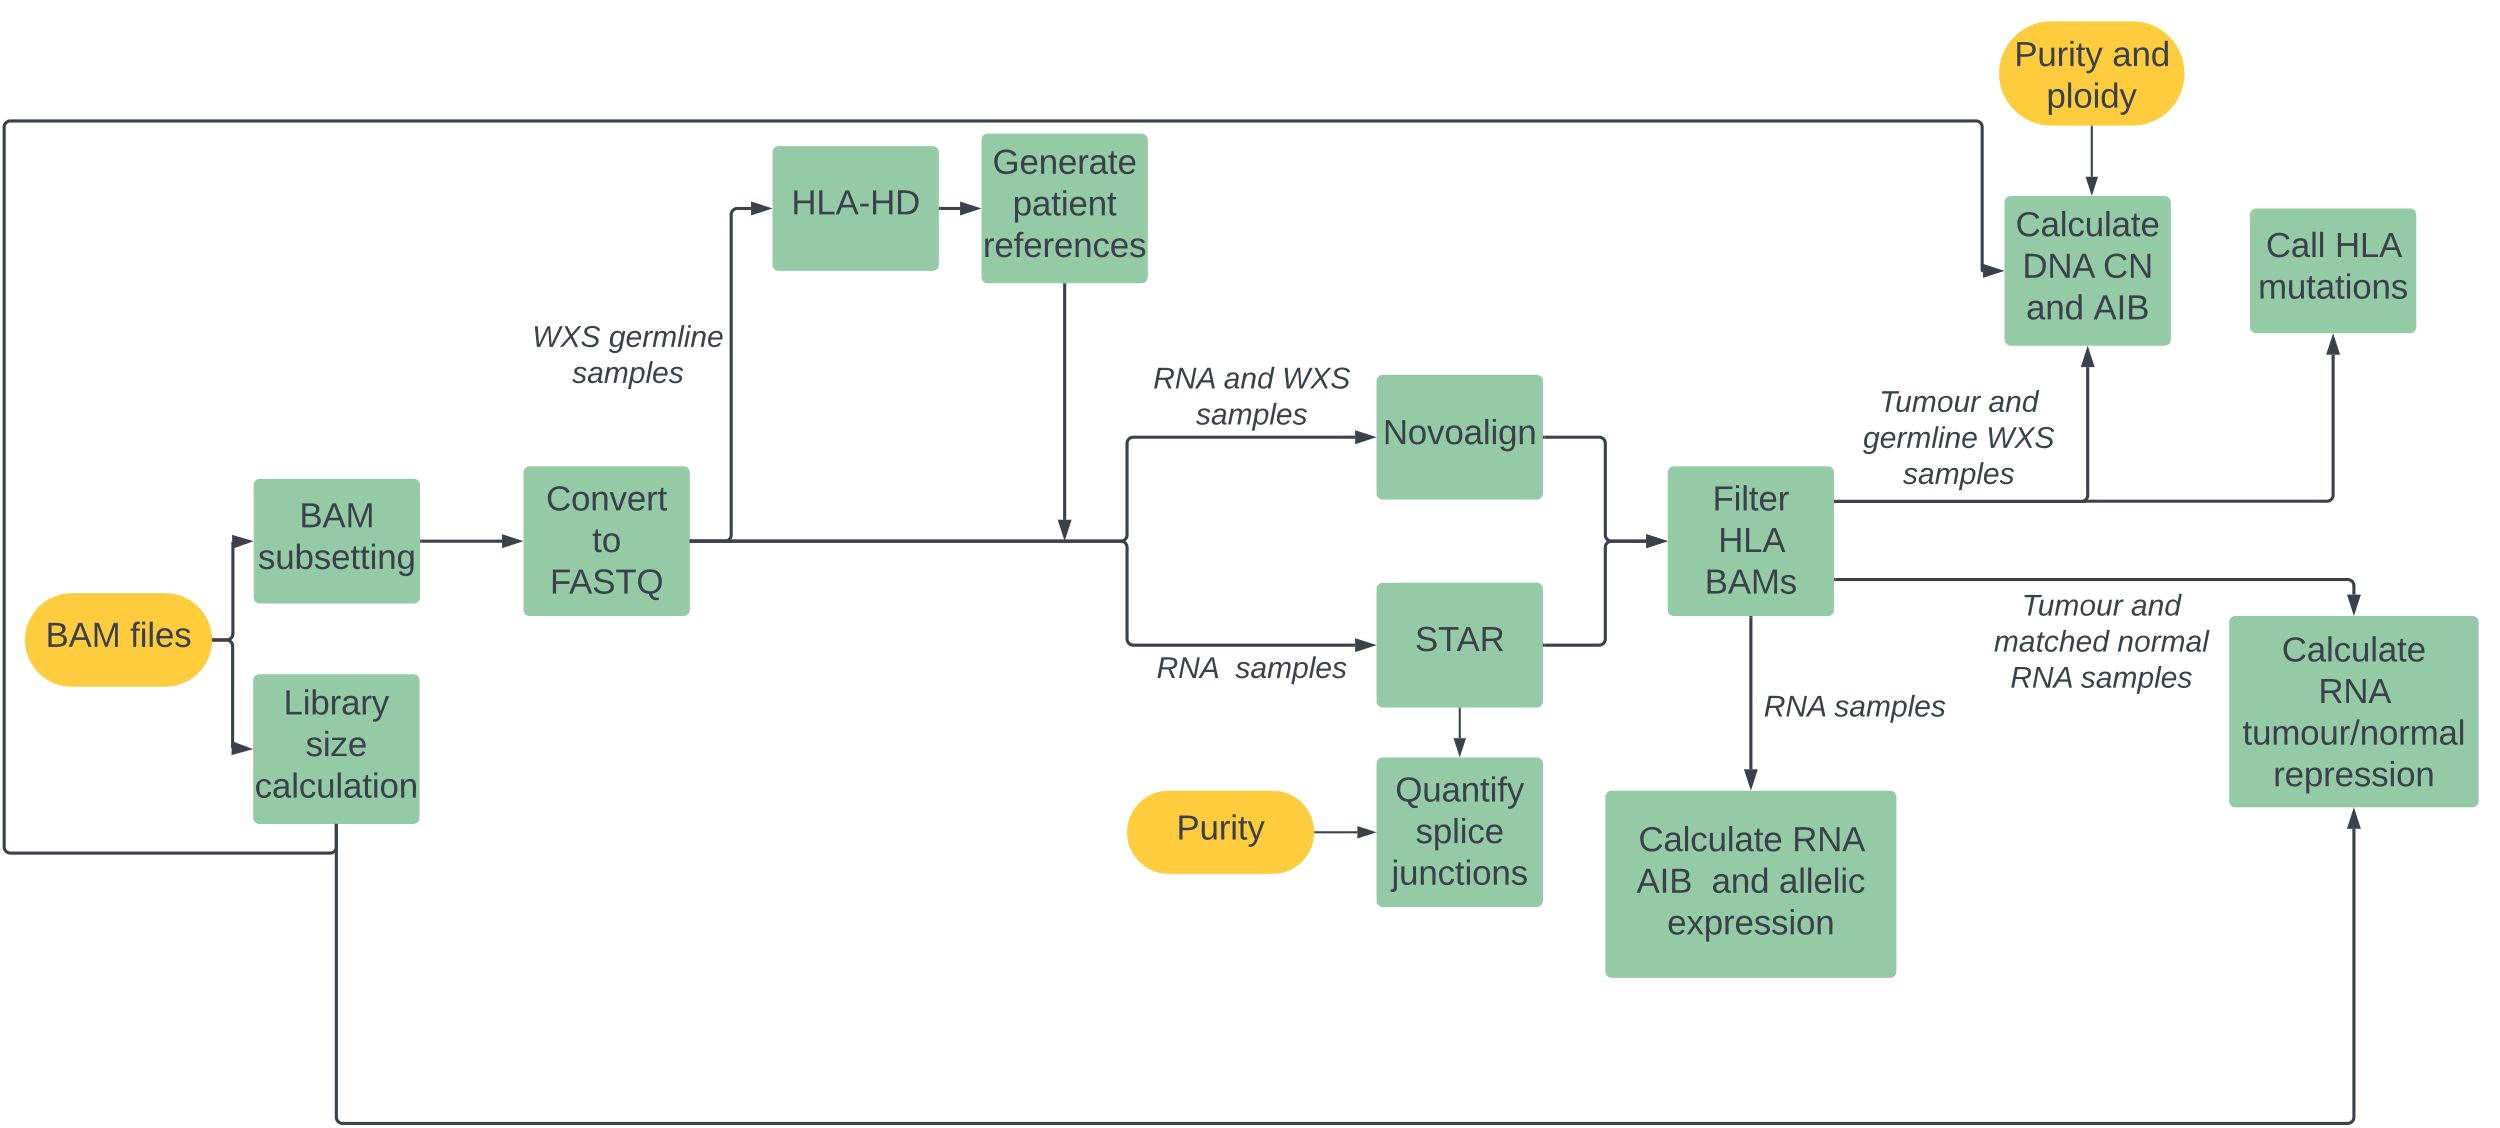 <svg xmlns="http://www.w3.org/2000/svg" xmlns:xlink="http://www.w3.org/1999/xlink" xmlns:lucid="lucid" width="2404.5" height="1084.5"><g transform="translate(1064 180.5)" lucid:page-tab-id="0_0"><path d="M-1500-500h3000v1500h-3000z" fill="#fff"/><path d="M-905 390c24.85 0 45 20.15 45 45s-20.15 45-45 45h-90c-24.85 0-45-20.15-45-45s20.15-45 45-45z" stroke="#000" stroke-opacity="0" fill="#ffcc3d"/><use xlink:href="#a" transform="matrix(1,0,0,1,-1035,395) translate(14.769 46.667)"/><use xlink:href="#b" transform="matrix(1,0,0,1,-1035,395) translate(96.157 46.667)"/><path d="M986.92-160c27.7 0 50.16 22.46 50.16 50.16 0 27.7-22.46 50.16-50.16 50.16H908.9c-27.7 0-50.16-22.46-50.16-50.16 0-27.7 22.45-50.16 50.15-50.16z" stroke="#000" stroke-opacity="0" fill="#ffcc3d"/><use xlink:href="#c" transform="matrix(1,0,0,1,863.735,-155) translate(9.598 38.042)"/><use xlink:href="#d" transform="matrix(1,0,0,1,863.735,-155) translate(103.857 38.042)"/><use xlink:href="#e" transform="matrix(1,0,0,1,863.735,-155) translate(40.579 78.042)"/><path d="M-858.5 435h12.5a6 6 0 0 0 6-6v-88.38" stroke="#3a414a" stroke-width="3" fill="none"/><path d="M-858.46 436.5h-1.62l.08-1.5v-.7l-.06-.8h1.6z" stroke="#3a414a" stroke-width=".05" fill="#3a414a"/><path d="M-824.85 340.15l-14.12 5.08-.28-9.27z" stroke="#3a414a" stroke-width="3" fill="#3a414a"/><path d="M-820 286a6 6 0 0 1 6-6h148a6 6 0 0 1 6 6v108a6 6 0 0 1-6 6h-148a6 6 0 0 1-6-6z" stroke="#000" stroke-opacity="0" fill="#95caa6"/><use xlink:href="#f" transform="matrix(1,0,0,1,-808,292) translate(31.935 34.667)"/><use xlink:href="#g" transform="matrix(1,0,0,1,-808,292) translate(-7.88 74.667)"/><path d="M-858.5 435h12.25a6 6 0 0 1 6 6v98.13" stroke="#3a414a" stroke-width="3" fill="none"/><path d="M-858.46 436.5h-1.62l.08-1.5v-.7l-.06-.8h1.6z" stroke="#3a414a" stroke-width=".05" fill="#3a414a"/><path d="M-825.35 539.8l-14.46 4 .4-9.27z" stroke="#3a414a" stroke-width="3" fill="#3a414a"/><path d="M-820.5 474a6 6 0 0 1 6-6h148a6 6 0 0 1 6 6v132a6 6 0 0 1-6 6h-148a6 6 0 0 1-6-6z" stroke="#000" stroke-opacity="0" fill="#95caa6"/><use xlink:href="#h" transform="matrix(1,0,0,1,-808.5,480) translate(17.213 26.667)"/><use xlink:href="#i" transform="matrix(1,0,0,1,-808.5,480) translate(38.417 66.667)"/><use xlink:href="#j" transform="matrix(1,0,0,1,-808.5,480) translate(-10.565 106.667)"/><path d="M-658.5 340h77.38" stroke="#3a414a" stroke-width="3" fill="none"/><path d="M-658.46 341.5H-660v-3h1.54z" stroke="#3a414a" stroke-width=".05" fill="#3a414a"/><path d="M-565.35 340l-14.27 4.63v-9.26z" stroke="#3a414a" stroke-width="3" fill="#3a414a"/><path d="M-560.5 274a6 6 0 0 1 6-6h148a6 6 0 0 1 6 6v132a6 6 0 0 1-6 6h-148a6 6 0 0 1-6-6z" stroke="#000" stroke-opacity="0" fill="#95caa6"/><use xlink:href="#k" transform="matrix(1,0,0,1,-548.5,280) translate(9.759 30.417)"/><use xlink:href="#l" transform="matrix(1,0,0,1,-548.5,280) translate(54.111 70.417)"/><use xlink:href="#m" transform="matrix(1,0,0,1,-548.5,280) translate(13.463 110.417)"/><path d="M-399 340h32.25a6 6 0 0 0 6-6V26a6 6 0 0 1 6-6h13.13" stroke="#3a414a" stroke-width="3" fill="none"/><path d="M-398.96 341.5h-1.54v-3h1.54z" stroke="#3a414a" stroke-width=".05" fill="#3a414a"/><path d="M-325.85 20l-14.27 4.64v-9.28z" stroke="#3a414a" stroke-width="3" fill="#3a414a"/><path d="M-321-34a6 6 0 0 1 6-6h148a6 6 0 0 1 6 6V74a6 6 0 0 1-6 6h-148a6 6 0 0 1-6-6z" stroke="#000" stroke-opacity="0" fill="#95caa6"/><use xlink:href="#n" transform="matrix(1,0,0,1,-309,-28) translate(6.148 53.667)"/><path d="M-159.5 20h18.88" stroke="#3a414a" stroke-width="3" fill="none"/><path d="M-159.46 21.5H-161v-3h1.54z" stroke="#3a414a" stroke-width=".05" fill="#3a414a"/><path d="M-124.85 20l-14.27 4.64v-9.28z" stroke="#3a414a" stroke-width="3" fill="#3a414a"/><path d="M-120-46a6 6 0 0 1 6-6H34a6 6 0 0 1 6 6V86a6 6 0 0 1-6 6h-148a6 6 0 0 1-6-6z" stroke="#000" stroke-opacity="0" fill="#95caa6"/><use xlink:href="#o" transform="matrix(1,0,0,1,-108,-40) translate(-1.398 26.667)"/><use xlink:href="#p" transform="matrix(1,0,0,1,-108,-40) translate(18.046 66.667)"/><use xlink:href="#q" transform="matrix(1,0,0,1,-108,-40) translate(-10.611 106.667)"/><path d="M260 186a6 6 0 0 1 6-6h148a6 6 0 0 1 6 6v108a6 6 0 0 1-6 6H266a6 6 0 0 1-6-6z" stroke="#000" stroke-opacity="0" fill="#95caa6"/><use xlink:href="#r" transform="matrix(1,0,0,1,272,192) translate(-5.935 54.667)"/><path d="M260 386a6 6 0 0 1 6-6h148a6 6 0 0 1 6 6v108a6 6 0 0 1-6 6H266a6 6 0 0 1-6-6z" stroke="#000" stroke-opacity="0" fill="#95caa6"/><use xlink:href="#s" transform="matrix(1,0,0,1,272,392) translate(24.898 53.667)"/><path d="M-399 340H14a6 6 0 0 0 6-6v-88a6 6 0 0 1 6-6h213.38" stroke="#3a414a" stroke-width="3" fill="none"/><path d="M-398.96 341.5h-1.54v-3h1.54z" stroke="#3a414a" stroke-width=".05" fill="#3a414a"/><path d="M255.15 240l-14.27 4.63v-9.26z" stroke="#3a414a" stroke-width="3" fill="#3a414a"/><path d="M-399 340H14a6 6 0 0 1 6 6v88a6 6 0 0 0 6 6h213.38" stroke="#3a414a" stroke-width="3" fill="none"/><path d="M-398.96 341.5h-1.54v-3h1.54z" stroke="#3a414a" stroke-width=".05" fill="#3a414a"/><path d="M255.15 440l-14.27 4.63v-9.26z" stroke="#3a414a" stroke-width="3" fill="#3a414a"/><path d="M-40 93.5V318h-.03v1.38" stroke="#3a414a" stroke-width="3" fill="none"/><path d="M-38.5 93.54h-3V92h3z" stroke="#3a414a" stroke-width=".05" fill="#3a414a"/><path d="M-40.03 335.15l-4.63-14.27h9.27z" stroke="#3a414a" stroke-width="3" fill="#3a414a"/><path d="M540 274a6 6 0 0 1 6-6h148a6 6 0 0 1 6 6v132a6 6 0 0 1-6 6H546a6 6 0 0 1-6-6z" stroke="#000" stroke-opacity="0" fill="#95caa6"/><use xlink:href="#t" transform="matrix(1,0,0,1,552,280) translate(31.148 30.417)"/><use xlink:href="#u" transform="matrix(1,0,0,1,552,280) translate(36.565 70.417)"/><use xlink:href="#v" transform="matrix(1,0,0,1,552,280) translate(23.602 110.417)"/><path d="M1100 26a6 6 0 0 1 6-6h148a6 6 0 0 1 6 6v108a6 6 0 0 1-6 6h-148a6 6 0 0 1-6-6z" stroke="#000" stroke-opacity="0" fill="#95caa6"/><use xlink:href="#w" transform="matrix(1,0,0,1,1112,32) translate(3.37 34.667)"/><use xlink:href="#u" transform="matrix(1,0,0,1,1112,32) translate(69.759 34.667)"/><use xlink:href="#x" transform="matrix(1,0,0,1,1112,32) translate(-4.13 74.667)"/><path d="M863.94 14a6 6 0 0 1 6-6h148a6 6 0 0 1 6 6v132a6 6 0 0 1-6 6h-148a6 6 0 0 1-6-6z" stroke="#000" stroke-opacity="0" fill="#95caa6"/><use xlink:href="#y" transform="matrix(1,0,0,1,875.939,20) translate(-1.306 26.667)"/><use xlink:href="#z" transform="matrix(1,0,0,1,875.939,20) translate(5.222 66.667)"/><use xlink:href="#A" transform="matrix(1,0,0,1,875.939,20) translate(82.815 66.667)"/><use xlink:href="#B" transform="matrix(1,0,0,1,875.939,20) translate(8.741 106.667)"/><use xlink:href="#C" transform="matrix(1,0,0,1,875.939,20) translate(73.556 106.667)"/><path d="M480 586a6 6 0 0 1 6-6h268a6 6 0 0 1 6 6v168a6 6 0 0 1-6 6H486a6 6 0 0 1-6-6z" stroke="#000" stroke-opacity="0" fill="#95caa6"/><use xlink:href="#D" transform="matrix(1,0,0,1,492,592) translate(19.898 46.167)"/><use xlink:href="#E" transform="matrix(1,0,0,1,492,592) translate(167.769 46.167)"/><use xlink:href="#F" transform="matrix(1,0,0,1,492,592) translate(18 86.167)"/><use xlink:href="#B" transform="matrix(1,0,0,1,492,592) translate(90.222 86.167)"/><use xlink:href="#G" transform="matrix(1,0,0,1,492,592) translate(155.037 86.167)"/><use xlink:href="#H" transform="matrix(1,0,0,1,492,592) translate(47.537 126.167)"/><path d="M260 554a6 6 0 0 1 6-6h148a6 6 0 0 1 6 6v132a6 6 0 0 1-6 6H266a6 6 0 0 1-6-6z" stroke="#000" stroke-opacity="0" fill="#95caa6"/><use xlink:href="#I" transform="matrix(1,0,0,1,272,560) translate(6.009 30.417)"/><use xlink:href="#J" transform="matrix(1,0,0,1,272,560) translate(25.5 70.417)"/><use xlink:href="#K" transform="matrix(1,0,0,1,272,560) translate(2.352 110.417)"/><path d="M1080 418a6 6 0 0 1 6-6h228a6 6 0 0 1 6 6v172a6 6 0 0 1-6 6h-228a6 6 0 0 1-6-6z" stroke="#000" stroke-opacity="0" fill="#95caa6"/><use xlink:href="#y" transform="matrix(1,0,0,1,1092,424) translate(38.694 31.667)"/><use xlink:href="#E" transform="matrix(1,0,0,1,1092,424) translate(73.833 71.667)"/><use xlink:href="#L" transform="matrix(1,0,0,1,1092,424) translate(0.824 111.667)"/><use xlink:href="#M" transform="matrix(1,0,0,1,1092,424) translate(30.361 151.667)"/><path d="M421.5 240H474a6 6 0 0 1 6 6v88a6 6 0 0 0 6 6h33.38" stroke="#3a414a" stroke-width="3" fill="none"/><path d="M421.54 241.5H420v-3h1.54z" stroke="#3a414a" stroke-width=".05" fill="#3a414a"/><path d="M535.15 340l-14.27 4.63v-9.26z" stroke="#3a414a" stroke-width="3" fill="#3a414a"/><path d="M421.5 440H474a6 6 0 0 0 6-6v-88a6 6 0 0 1 6-6h33.38" stroke="#3a414a" stroke-width="3" fill="none"/><path d="M421.54 441.5H420v-3h1.54z" stroke="#3a414a" stroke-width=".05" fill="#3a414a"/><path d="M535.15 340l-14.27 4.63v-9.26z" stroke="#3a414a" stroke-width="3" fill="#3a414a"/><path d="M-580 126a6 6 0 0 1 6-6h228a6 6 0 0 1 6 6v78a6 6 0 0 1-6 6h-228a6 6 0 0 1-6-6z" stroke="#000" stroke-opacity="0" fill="#fff" fill-opacity="0"/><use xlink:href="#N" transform="matrix(1,0,0,1,-575,125) translate(22.917 28.111)"/><use xlink:href="#O" transform="matrix(1,0,0,1,-575,125) translate(96.664 28.111)"/><use xlink:href="#P" transform="matrix(1,0,0,1,-575,125) translate(61.315 62.778)"/><path d="M20 166a6 6 0 0 1 6-6h228a6 6 0 0 1 6 6v78a6 6 0 0 1-6 6H26a6 6 0 0 1-6-6z" stroke="#000" stroke-opacity="0" fill="#fff" fill-opacity="0"/><use xlink:href="#Q" transform="matrix(1,0,0,1,25,165) translate(20.148 28.111)"/><use xlink:href="#R" transform="matrix(1,0,0,1,25,165) translate(87.957 28.111)"/><use xlink:href="#S" transform="matrix(1,0,0,1,25,165) translate(144.13 28.111)"/><use xlink:href="#P" transform="matrix(1,0,0,1,25,165) translate(61.315 62.778)"/><path d="M20 439.33a6 6 0 0 1 6-6h228a6 6 0 0 1 6 6v51.34a6 6 0 0 1-6 6H26a6 6 0 0 1-6-6z" stroke="#000" stroke-opacity="0" fill="#fff" fill-opacity="0"/><use xlink:href="#T" transform="matrix(1,0,0,1,25,438.333) translate(23.398 33.236)"/><use xlink:href="#U" transform="matrix(1,0,0,1,25,438.333) translate(99.231 33.236)"/><path d="M701.5 301.8h238.38a.12.12 0 0 0 .12-.13.12.12 0 0 1 .12-.12H1174a6 6 0 0 0 6-6V160.62" stroke="#3a414a" stroke-width="3" fill="none"/><path d="M701.54 303.3H700v-3h1.54z" stroke="#3a414a" stroke-width=".05" fill="#3a414a"/><path d="M1180 144.85l4.63 14.27h-9.27z" stroke="#3a414a" stroke-width="3" fill="#3a414a"/><path d="M701.5 301.8h236.44a6 6 0 0 0 6-6V172.6" stroke="#3a414a" stroke-width="3" fill="none"/><path d="M701.54 303.3H700v-3h1.54z" stroke="#3a414a" stroke-width=".05" fill="#3a414a"/><path d="M943.94 156.85l4.63 14.27h-9.27z" stroke="#3a414a" stroke-width="3" fill="#3a414a"/><path d="M700 186a6 6 0 0 1 6-6h228a6 6 0 0 1 6 6v118a6 6 0 0 1-6 6H706a6 6 0 0 1-6-6z" stroke="#000" stroke-opacity="0" stroke-width="3" fill="#fff" fill-opacity="0"/><g><use xlink:href="#V" transform="matrix(1,0,0,1,705,185) translate(38.364 30.611)"/><use xlink:href="#W" transform="matrix(1,0,0,1,705,185) translate(143.488 30.611)"/><use xlink:href="#X" transform="matrix(1,0,0,1,705,185) translate(22.917 65.278)"/><use xlink:href="#S" transform="matrix(1,0,0,1,705,185) translate(141.361 65.278)"/><use xlink:href="#P" transform="matrix(1,0,0,1,705,185) translate(61.315 99.944)"/></g><path d="M837.1 366a6 6 0 0 1 6-6h228a6 6 0 0 1 6 6v148a6 6 0 0 1-6 6h-228a6 6 0 0 1-6-6z" stroke="#000" stroke-opacity="0" fill="#fff" fill-opacity="0"/><g><use xlink:href="#V" transform="matrix(1,0,0,1,842.108,365) translate(38.364 46.549)"/><use xlink:href="#W" transform="matrix(1,0,0,1,842.108,365) translate(143.488 46.549)"/><use xlink:href="#Y" transform="matrix(1,0,0,1,842.108,365) translate(11.642 81.215)"/><use xlink:href="#Z" transform="matrix(1,0,0,1,842.108,365) translate(130.327 81.215)"/><use xlink:href="#aa" transform="matrix(1,0,0,1,842.108,365) translate(27.41 115.882)"/><use xlink:href="#P" transform="matrix(1,0,0,1,842.108,365) translate(95.219 115.882)"/></g><path d="M620 413.5v145.88" stroke="#3a414a" stroke-width="3" fill="none"/><path d="M621.5 413.54h-3V412h3z" stroke="#3a414a" stroke-width=".05" fill="#3a414a"/><path d="M620 575.15l-4.63-14.27h9.26z" stroke="#3a414a" stroke-width="3" fill="#3a414a"/><path d="M701.5 376.9H1194a6 6 0 0 1 6 6v8.48" stroke="#3a414a" stroke-width="3" fill="none"/><path d="M701.54 378.4H700v-3h1.54z" stroke="#3a414a" stroke-width=".05" fill="#3a414a"/><path d="M1200 407.15l-4.63-14.27h9.27z" stroke="#3a414a" stroke-width="3" fill="#3a414a"/><path d="M600 464a6 6 0 0 1 6-6h228a6 6 0 0 1 6 6v78a6 6 0 0 1-6 6H606a6 6 0 0 1-6-6z" stroke="#000" stroke-opacity="0" fill="#fff" fill-opacity="0"/><g><use xlink:href="#Q" transform="matrix(1,0,0,1,605,463) translate(27.41 45.611)"/><use xlink:href="#U" transform="matrix(1,0,0,1,605,463) translate(95.219 45.611)"/></g><path d="M947.9-58.68v48.18" stroke="#3a414a" stroke-width="2" fill="none"/><path d="M948.9-58.66h-2v-1.02h2z" stroke="#3a414a" stroke-width=".05" fill="#3a414a"/><path d="M947.9 4.76L943.27-9.5h9.27z" stroke="#3a414a" stroke-width="2" fill="#3a414a"/><path d="M-740.5 613.5V634a6 6 0 0 1-6 6H-1054a6 6 0 0 1-6-6V-58.18a6 6 0 0 1 6-6H836.44a6 6 0 0 1 6 6v137.3a.88.88 0 0 0 .88.88" stroke="#3a414a" stroke-width="3" fill="none"/><path d="M-739 613.54h-3V612h3z" stroke="#3a414a" stroke-width=".05" fill="#3a414a"/><path d="M859.1 80l-14.28 4.64v-9.28z" stroke="#3a414a" stroke-width="3" fill="#3a414a"/><path d="M-740.5 613.5V894a6 6 0 0 0 6 6H1194a6 6 0 0 0 6-6V616.62" stroke="#3a414a" stroke-width="3" fill="none"/><path d="M-739 613.54h-3V612h3z" stroke="#3a414a" stroke-width=".05" fill="#3a414a"/><path d="M1200 600.85l4.63 14.27h-9.27z" stroke="#3a414a" stroke-width="3" fill="#3a414a"/><path d="M160 580c22.1 0 40 17.9 40 40s-17.9 40-40 40H60c-22.1 0-40-17.9-40-40s17.9-40 40-40z" stroke="#000" stroke-opacity="0" fill="#ffcc3d"/><g><use xlink:href="#ab" transform="matrix(1,0,0,1,25,585) translate(42.5 41.979)"/></g><path d="M201 620h40.5" stroke="#3a414a" stroke-width="2" fill="none"/><path d="M201.03 621h-1.1l.07-1-.03-1h1.06z" stroke="#3a414a" stroke-width=".05" fill="#3a414a"/><path d="M256.76 620l-14.26 4.63v-9.26z" stroke="#3a414a" stroke-width="2" fill="#3a414a"/><path d="M340 501v28.5" stroke="#3a414a" stroke-width="2" fill="none"/><path d="M341 501.03h-2V500h2z" stroke="#3a414a" stroke-width=".05" fill="#3a414a"/><path d="M340 544.76l-4.63-14.26h9.26z" stroke="#3a414a" stroke-width="2" fill="#3a414a"/><defs><path fill="#3a414a" d="M160-131c35 5 61 23 61 61C221 17 115-2 30 0v-248c76 3 177-17 177 60 0 33-19 50-47 57zm-97-11c50-1 110 9 110-42 0-47-63-36-110-37v79zm0 115c55-2 124 14 124-45 0-56-70-42-124-44v89" id="ac"/><path fill="#3a414a" d="M205 0l-28-72H64L36 0H1l101-248h38L239 0h-34zm-38-99l-47-123c-12 45-31 82-46 123h93" id="ad"/><path fill="#3a414a" d="M240 0l2-218c-23 76-54 145-80 218h-23L58-218 59 0H30v-248h44l77 211c21-75 51-140 76-211h43V0h-30" id="ae"/><g id="a"><use transform="matrix(0.093,0,0,0.093,0,0)" xlink:href="#ac"/><use transform="matrix(0.093,0,0,0.093,22.222,0)" xlink:href="#ad"/><use transform="matrix(0.093,0,0,0.093,44.444,0)" xlink:href="#ae"/></g><path fill="#3a414a" d="M101-234c-31-9-42 10-38 44h38v23H63V0H32v-167H5v-23h27c-7-52 17-82 69-68v24" id="af"/><path fill="#3a414a" d="M24-231v-30h32v30H24zM24 0v-190h32V0H24" id="ag"/><path fill="#3a414a" d="M24 0v-261h32V0H24" id="ah"/><path fill="#3a414a" d="M100-194c63 0 86 42 84 106H49c0 40 14 67 53 68 26 1 43-12 49-29l28 8c-11 28-37 45-77 45C44 4 14-33 15-96c1-61 26-98 85-98zm52 81c6-60-76-77-97-28-3 7-6 17-6 28h103" id="ai"/><path fill="#3a414a" d="M135-143c-3-34-86-38-87 0 15 53 115 12 119 90S17 21 10-45l28-5c4 36 97 45 98 0-10-56-113-15-118-90-4-57 82-63 122-42 12 7 21 19 24 35" id="aj"/><g id="b"><use transform="matrix(0.093,0,0,0.093,0,0)" xlink:href="#af"/><use transform="matrix(0.093,0,0,0.093,9.259,0)" xlink:href="#ag"/><use transform="matrix(0.093,0,0,0.093,16.574,0)" xlink:href="#ah"/><use transform="matrix(0.093,0,0,0.093,23.889,0)" xlink:href="#ai"/><use transform="matrix(0.093,0,0,0.093,42.407,0)" xlink:href="#aj"/></g><path fill="#3a414a" d="M30-248c87 1 191-15 191 75 0 78-77 80-158 76V0H30v-248zm33 125c57 0 124 11 124-50 0-59-68-47-124-48v98" id="ak"/><path fill="#3a414a" d="M84 4C-5 8 30-112 23-190h32v120c0 31 7 50 39 49 72-2 45-101 50-169h31l1 190h-30c-1-10 1-25-2-33-11 22-28 36-60 37" id="al"/><path fill="#3a414a" d="M114-163C36-179 61-72 57 0H25l-1-190h30c1 12-1 29 2 39 6-27 23-49 58-41v29" id="am"/><path fill="#3a414a" d="M59-47c-2 24 18 29 38 22v24C64 9 27 4 27-40v-127H5v-23h24l9-43h21v43h35v23H59v120" id="an"/><path fill="#3a414a" d="M179-190L93 31C79 59 56 82 12 73V49c39 6 53-20 64-50L1-190h34L92-34l54-156h33" id="ao"/><g id="c"><use transform="matrix(0.093,0,0,0.093,0,0)" xlink:href="#ak"/><use transform="matrix(0.093,0,0,0.093,22.222,0)" xlink:href="#al"/><use transform="matrix(0.093,0,0,0.093,40.741,0)" xlink:href="#am"/><use transform="matrix(0.093,0,0,0.093,51.759,0)" xlink:href="#ag"/><use transform="matrix(0.093,0,0,0.093,59.074,0)" xlink:href="#an"/><use transform="matrix(0.093,0,0,0.093,68.333,0)" xlink:href="#ao"/></g><path fill="#3a414a" d="M141-36C126-15 110 5 73 4 37 3 15-17 15-53c-1-64 63-63 125-63 3-35-9-54-41-54-24 1-41 7-42 31l-33-3c5-37 33-52 76-52 45 0 72 20 72 64v82c-1 20 7 32 28 27v20c-31 9-61-2-59-35zM48-53c0 20 12 33 32 33 41-3 63-29 60-74-43 2-92-5-92 41" id="ap"/><path fill="#3a414a" d="M117-194c89-4 53 116 60 194h-32v-121c0-31-8-49-39-48C34-167 62-67 57 0H25l-1-190h30c1 10-1 24 2 32 11-22 29-35 61-36" id="aq"/><path fill="#3a414a" d="M85-194c31 0 48 13 60 33l-1-100h32l1 261h-30c-2-10 0-23-3-31C134-8 116 4 85 4 32 4 16-35 15-94c0-66 23-100 70-100zm9 24c-40 0-46 34-46 75 0 40 6 74 45 74 42 0 51-32 51-76 0-42-9-74-50-73" id="ar"/><g id="d"><use transform="matrix(0.093,0,0,0.093,0,0)" xlink:href="#ap"/><use transform="matrix(0.093,0,0,0.093,18.519,0)" xlink:href="#aq"/><use transform="matrix(0.093,0,0,0.093,37.037,0)" xlink:href="#ar"/></g><path fill="#3a414a" d="M115-194c55 1 70 41 70 98S169 2 115 4C84 4 66-9 55-30l1 105H24l-1-265h31l2 30c10-21 28-34 59-34zm-8 174c40 0 45-34 45-75s-6-73-45-74c-42 0-51 32-51 76 0 43 10 73 51 73" id="as"/><path fill="#3a414a" d="M100-194c62-1 85 37 85 99 1 63-27 99-86 99S16-35 15-95c0-66 28-99 85-99zM99-20c44 1 53-31 53-75 0-43-8-75-51-75s-53 32-53 75 10 74 51 75" id="at"/><g id="e"><use transform="matrix(0.093,0,0,0.093,0,0)" xlink:href="#as"/><use transform="matrix(0.093,0,0,0.093,18.519,0)" xlink:href="#ah"/><use transform="matrix(0.093,0,0,0.093,25.833,0)" xlink:href="#at"/><use transform="matrix(0.093,0,0,0.093,44.352,0)" xlink:href="#ag"/><use transform="matrix(0.093,0,0,0.093,51.667,0)" xlink:href="#ar"/><use transform="matrix(0.093,0,0,0.093,70.185,0)" xlink:href="#ao"/></g><g id="f"><use transform="matrix(0.093,0,0,0.093,0,0)" xlink:href="#ac"/><use transform="matrix(0.093,0,0,0.093,22.222,0)" xlink:href="#ad"/><use transform="matrix(0.093,0,0,0.093,44.444,0)" xlink:href="#ae"/></g><path fill="#3a414a" d="M115-194c53 0 69 39 70 98 0 66-23 100-70 100C84 3 66-7 56-30L54 0H23l1-261h32v101c10-23 28-34 59-34zm-8 174c40 0 45-34 45-75 0-40-5-75-45-74-42 0-51 32-51 76 0 43 10 73 51 73" id="au"/><path fill="#3a414a" d="M177-190C167-65 218 103 67 71c-23-6-38-20-44-43l32-5c15 47 100 32 89-28v-30C133-14 115 1 83 1 29 1 15-40 15-95c0-56 16-97 71-98 29-1 48 16 59 35 1-10 0-23 2-32h30zM94-22c36 0 50-32 50-73 0-42-14-75-50-75-39 0-46 34-46 75s6 73 46 73" id="av"/><g id="g"><use transform="matrix(0.093,0,0,0.093,0,0)" xlink:href="#aj"/><use transform="matrix(0.093,0,0,0.093,16.667,0)" xlink:href="#al"/><use transform="matrix(0.093,0,0,0.093,35.185,0)" xlink:href="#au"/><use transform="matrix(0.093,0,0,0.093,53.704,0)" xlink:href="#aj"/><use transform="matrix(0.093,0,0,0.093,70.37,0)" xlink:href="#ai"/><use transform="matrix(0.093,0,0,0.093,88.889,0)" xlink:href="#an"/><use transform="matrix(0.093,0,0,0.093,98.148,0)" xlink:href="#an"/><use transform="matrix(0.093,0,0,0.093,107.407,0)" xlink:href="#ag"/><use transform="matrix(0.093,0,0,0.093,114.722,0)" xlink:href="#aq"/><use transform="matrix(0.093,0,0,0.093,133.241,0)" xlink:href="#av"/></g><path fill="#3a414a" d="M30 0v-248h33v221h125V0H30" id="aw"/><g id="h"><use transform="matrix(0.093,0,0,0.093,0,0)" xlink:href="#aw"/><use transform="matrix(0.093,0,0,0.093,18.519,0)" xlink:href="#ag"/><use transform="matrix(0.093,0,0,0.093,25.833,0)" xlink:href="#au"/><use transform="matrix(0.093,0,0,0.093,44.352,0)" xlink:href="#am"/><use transform="matrix(0.093,0,0,0.093,55.37,0)" xlink:href="#ap"/><use transform="matrix(0.093,0,0,0.093,73.889,0)" xlink:href="#am"/><use transform="matrix(0.093,0,0,0.093,84.907,0)" xlink:href="#ao"/></g><path fill="#3a414a" d="M9 0v-24l116-142H16v-24h144v24L44-24h123V0H9" id="ax"/><g id="i"><use transform="matrix(0.093,0,0,0.093,0,0)" xlink:href="#aj"/><use transform="matrix(0.093,0,0,0.093,16.667,0)" xlink:href="#ag"/><use transform="matrix(0.093,0,0,0.093,23.981,0)" xlink:href="#ax"/><use transform="matrix(0.093,0,0,0.093,40.648,0)" xlink:href="#ai"/></g><path fill="#3a414a" d="M96-169c-40 0-48 33-48 73s9 75 48 75c24 0 41-14 43-38l32 2c-6 37-31 61-74 61-59 0-76-41-82-99-10-93 101-131 147-64 4 7 5 14 7 22l-32 3c-4-21-16-35-41-35" id="ay"/><g id="j"><use transform="matrix(0.093,0,0,0.093,0,0)" xlink:href="#ay"/><use transform="matrix(0.093,0,0,0.093,16.667,0)" xlink:href="#ap"/><use transform="matrix(0.093,0,0,0.093,35.185,0)" xlink:href="#ah"/><use transform="matrix(0.093,0,0,0.093,42.5,0)" xlink:href="#ay"/><use transform="matrix(0.093,0,0,0.093,59.167,0)" xlink:href="#al"/><use transform="matrix(0.093,0,0,0.093,77.685,0)" xlink:href="#ah"/><use transform="matrix(0.093,0,0,0.093,85,0)" xlink:href="#ap"/><use transform="matrix(0.093,0,0,0.093,103.519,0)" xlink:href="#an"/><use transform="matrix(0.093,0,0,0.093,112.778,0)" xlink:href="#ag"/><use transform="matrix(0.093,0,0,0.093,120.093,0)" xlink:href="#at"/><use transform="matrix(0.093,0,0,0.093,138.611,0)" xlink:href="#aq"/></g><path fill="#3a414a" d="M212-179c-10-28-35-45-73-45-59 0-87 40-87 99 0 60 29 101 89 101 43 0 62-24 78-52l27 14C228-24 195 4 139 4 59 4 22-46 18-125c-6-104 99-153 187-111 19 9 31 26 39 46" id="az"/><path fill="#3a414a" d="M108 0H70L1-190h34L89-25l56-165h34" id="aA"/><g id="k"><use transform="matrix(0.093,0,0,0.093,0,0)" xlink:href="#az"/><use transform="matrix(0.093,0,0,0.093,23.981,0)" xlink:href="#at"/><use transform="matrix(0.093,0,0,0.093,42.5,0)" xlink:href="#aq"/><use transform="matrix(0.093,0,0,0.093,61.019,0)" xlink:href="#aA"/><use transform="matrix(0.093,0,0,0.093,77.685,0)" xlink:href="#ai"/><use transform="matrix(0.093,0,0,0.093,96.204,0)" xlink:href="#am"/><use transform="matrix(0.093,0,0,0.093,107.222,0)" xlink:href="#an"/></g><g id="l"><use transform="matrix(0.093,0,0,0.093,0,0)" xlink:href="#an"/><use transform="matrix(0.093,0,0,0.093,9.259,0)" xlink:href="#at"/></g><path fill="#3a414a" d="M63-220v92h138v28H63V0H30v-248h175v28H63" id="aB"/><path fill="#3a414a" d="M185-189c-5-48-123-54-124 2 14 75 158 14 163 119 3 78-121 87-175 55-17-10-28-26-33-46l33-7c5 56 141 63 141-1 0-78-155-14-162-118-5-82 145-84 179-34 5 7 8 16 11 25" id="aC"/><path fill="#3a414a" d="M127-220V0H93v-220H8v-28h204v28h-85" id="aD"/><path fill="#3a414a" d="M140-251c81 0 123 46 123 126C263-53 228-8 163 1c7 30 30 48 69 40v23c-55 16-95-15-103-61C56-3 17-48 17-125c0-80 42-126 123-126zm0 227c63 0 89-41 89-101s-29-99-89-99c-61 0-89 39-89 99S79-25 140-24" id="aE"/><g id="m"><use transform="matrix(0.093,0,0,0.093,0,0)" xlink:href="#aB"/><use transform="matrix(0.093,0,0,0.093,18.426,0)" xlink:href="#ad"/><use transform="matrix(0.093,0,0,0.093,40.648,0)" xlink:href="#aC"/><use transform="matrix(0.093,0,0,0.093,62.87,0)" xlink:href="#aD"/><use transform="matrix(0.093,0,0,0.093,83.148,0)" xlink:href="#aE"/></g><path fill="#3a414a" d="M197 0v-115H63V0H30v-248h33v105h134v-105h34V0h-34" id="aF"/><path fill="#3a414a" d="M16-82v-28h88v28H16" id="aG"/><path fill="#3a414a" d="M30-248c118-7 216 8 213 122C240-48 200 0 122 0H30v-248zM63-27c89 8 146-16 146-99s-60-101-146-95v194" id="aH"/><g id="n"><use transform="matrix(0.093,0,0,0.093,0,0)" xlink:href="#aF"/><use transform="matrix(0.093,0,0,0.093,23.981,0)" xlink:href="#aw"/><use transform="matrix(0.093,0,0,0.093,42.5,0)" xlink:href="#ad"/><use transform="matrix(0.093,0,0,0.093,64.722,0)" xlink:href="#aG"/><use transform="matrix(0.093,0,0,0.093,75.741,0)" xlink:href="#aF"/><use transform="matrix(0.093,0,0,0.093,99.722,0)" xlink:href="#aH"/></g><path fill="#3a414a" d="M143 4C61 4 22-44 18-125c-5-107 100-154 193-111 17 8 29 25 37 43l-32 9c-13-25-37-40-76-40-61 0-88 39-88 99 0 61 29 100 91 101 35 0 62-11 79-27v-45h-74v-28h105v86C228-13 192 4 143 4" id="aI"/><g id="o"><use transform="matrix(0.093,0,0,0.093,0,0)" xlink:href="#aI"/><use transform="matrix(0.093,0,0,0.093,25.926,0)" xlink:href="#ai"/><use transform="matrix(0.093,0,0,0.093,44.444,0)" xlink:href="#aq"/><use transform="matrix(0.093,0,0,0.093,62.963,0)" xlink:href="#ai"/><use transform="matrix(0.093,0,0,0.093,81.481,0)" xlink:href="#am"/><use transform="matrix(0.093,0,0,0.093,92.5,0)" xlink:href="#ap"/><use transform="matrix(0.093,0,0,0.093,111.019,0)" xlink:href="#an"/><use transform="matrix(0.093,0,0,0.093,120.278,0)" xlink:href="#ai"/></g><g id="p"><use transform="matrix(0.093,0,0,0.093,0,0)" xlink:href="#as"/><use transform="matrix(0.093,0,0,0.093,18.519,0)" xlink:href="#ap"/><use transform="matrix(0.093,0,0,0.093,37.037,0)" xlink:href="#an"/><use transform="matrix(0.093,0,0,0.093,46.296,0)" xlink:href="#ag"/><use transform="matrix(0.093,0,0,0.093,53.611,0)" xlink:href="#ai"/><use transform="matrix(0.093,0,0,0.093,72.13,0)" xlink:href="#aq"/><use transform="matrix(0.093,0,0,0.093,90.648,0)" xlink:href="#an"/></g><g id="q"><use transform="matrix(0.093,0,0,0.093,0,0)" xlink:href="#am"/><use transform="matrix(0.093,0,0,0.093,11.019,0)" xlink:href="#ai"/><use transform="matrix(0.093,0,0,0.093,29.537,0)" xlink:href="#af"/><use transform="matrix(0.093,0,0,0.093,38.796,0)" xlink:href="#ai"/><use transform="matrix(0.093,0,0,0.093,57.315,0)" xlink:href="#am"/><use transform="matrix(0.093,0,0,0.093,68.333,0)" xlink:href="#ai"/><use transform="matrix(0.093,0,0,0.093,86.852,0)" xlink:href="#aq"/><use transform="matrix(0.093,0,0,0.093,105.37,0)" xlink:href="#ay"/><use transform="matrix(0.093,0,0,0.093,122.037,0)" xlink:href="#ai"/><use transform="matrix(0.093,0,0,0.093,140.556,0)" xlink:href="#aj"/></g><path fill="#3a414a" d="M190 0L58-211 59 0H30v-248h39L202-35l-2-213h31V0h-41" id="aJ"/><g id="r"><use transform="matrix(0.093,0,0,0.093,0,0)" xlink:href="#aJ"/><use transform="matrix(0.093,0,0,0.093,23.981,0)" xlink:href="#at"/><use transform="matrix(0.093,0,0,0.093,42.5,0)" xlink:href="#aA"/><use transform="matrix(0.093,0,0,0.093,59.167,0)" xlink:href="#at"/><use transform="matrix(0.093,0,0,0.093,77.685,0)" xlink:href="#ap"/><use transform="matrix(0.093,0,0,0.093,96.204,0)" xlink:href="#ah"/><use transform="matrix(0.093,0,0,0.093,103.519,0)" xlink:href="#ag"/><use transform="matrix(0.093,0,0,0.093,110.833,0)" xlink:href="#av"/><use transform="matrix(0.093,0,0,0.093,129.352,0)" xlink:href="#aq"/></g><path fill="#3a414a" d="M233-177c-1 41-23 64-60 70L243 0h-38l-65-103H63V0H30v-248c88 3 205-21 203 71zM63-129c60-2 137 13 137-47 0-61-80-42-137-45v92" id="aK"/><g id="s"><use transform="matrix(0.093,0,0,0.093,0,0)" xlink:href="#aC"/><use transform="matrix(0.093,0,0,0.093,22.222,0)" xlink:href="#aD"/><use transform="matrix(0.093,0,0,0.093,40,0)" xlink:href="#ad"/><use transform="matrix(0.093,0,0,0.093,62.222,0)" xlink:href="#aK"/></g><g id="t"><use transform="matrix(0.093,0,0,0.093,0,0)" xlink:href="#aB"/><use transform="matrix(0.093,0,0,0.093,20.278,0)" xlink:href="#ag"/><use transform="matrix(0.093,0,0,0.093,27.593,0)" xlink:href="#ah"/><use transform="matrix(0.093,0,0,0.093,34.907,0)" xlink:href="#an"/><use transform="matrix(0.093,0,0,0.093,44.167,0)" xlink:href="#ai"/><use transform="matrix(0.093,0,0,0.093,62.685,0)" xlink:href="#am"/></g><g id="u"><use transform="matrix(0.093,0,0,0.093,0,0)" xlink:href="#aF"/><use transform="matrix(0.093,0,0,0.093,23.981,0)" xlink:href="#aw"/><use transform="matrix(0.093,0,0,0.093,42.5,0)" xlink:href="#ad"/></g><g id="v"><use transform="matrix(0.093,0,0,0.093,0,0)" xlink:href="#ac"/><use transform="matrix(0.093,0,0,0.093,22.222,0)" xlink:href="#ad"/><use transform="matrix(0.093,0,0,0.093,44.444,0)" xlink:href="#ae"/><use transform="matrix(0.093,0,0,0.093,72.13,0)" xlink:href="#aj"/></g><g id="w"><use transform="matrix(0.093,0,0,0.093,0,0)" xlink:href="#az"/><use transform="matrix(0.093,0,0,0.093,23.981,0)" xlink:href="#ap"/><use transform="matrix(0.093,0,0,0.093,42.5,0)" xlink:href="#ah"/><use transform="matrix(0.093,0,0,0.093,49.815,0)" xlink:href="#ah"/></g><path fill="#3a414a" d="M210-169c-67 3-38 105-44 169h-31v-121c0-29-5-50-35-48C34-165 62-65 56 0H25l-1-190h30c1 10-1 24 2 32 10-44 99-50 107 0 11-21 27-35 58-36 85-2 47 119 55 194h-31v-121c0-29-5-49-35-48" id="aL"/><g id="x"><use transform="matrix(0.093,0,0,0.093,0,0)" xlink:href="#aL"/><use transform="matrix(0.093,0,0,0.093,27.685,0)" xlink:href="#al"/><use transform="matrix(0.093,0,0,0.093,46.204,0)" xlink:href="#an"/><use transform="matrix(0.093,0,0,0.093,55.463,0)" xlink:href="#ap"/><use transform="matrix(0.093,0,0,0.093,73.981,0)" xlink:href="#an"/><use transform="matrix(0.093,0,0,0.093,83.241,0)" xlink:href="#ag"/><use transform="matrix(0.093,0,0,0.093,90.556,0)" xlink:href="#at"/><use transform="matrix(0.093,0,0,0.093,109.074,0)" xlink:href="#aq"/><use transform="matrix(0.093,0,0,0.093,127.593,0)" xlink:href="#aj"/></g><g id="y"><use transform="matrix(0.093,0,0,0.093,0,0)" xlink:href="#az"/><use transform="matrix(0.093,0,0,0.093,23.981,0)" xlink:href="#ap"/><use transform="matrix(0.093,0,0,0.093,42.5,0)" xlink:href="#ah"/><use transform="matrix(0.093,0,0,0.093,49.815,0)" xlink:href="#ay"/><use transform="matrix(0.093,0,0,0.093,66.481,0)" xlink:href="#al"/><use transform="matrix(0.093,0,0,0.093,85,0)" xlink:href="#ah"/><use transform="matrix(0.093,0,0,0.093,92.315,0)" xlink:href="#ap"/><use transform="matrix(0.093,0,0,0.093,110.833,0)" xlink:href="#an"/><use transform="matrix(0.093,0,0,0.093,120.093,0)" xlink:href="#ai"/></g><g id="z"><use transform="matrix(0.093,0,0,0.093,0,0)" xlink:href="#aH"/><use transform="matrix(0.093,0,0,0.093,23.981,0)" xlink:href="#aJ"/><use transform="matrix(0.093,0,0,0.093,47.963,0)" xlink:href="#ad"/></g><g id="A"><use transform="matrix(0.093,0,0,0.093,0,0)" xlink:href="#az"/><use transform="matrix(0.093,0,0,0.093,23.981,0)" xlink:href="#aJ"/></g><g id="B"><use transform="matrix(0.093,0,0,0.093,0,0)" xlink:href="#ap"/><use transform="matrix(0.093,0,0,0.093,18.519,0)" xlink:href="#aq"/><use transform="matrix(0.093,0,0,0.093,37.037,0)" xlink:href="#ar"/></g><path fill="#3a414a" d="M33 0v-248h34V0H33" id="aM"/><g id="C"><use transform="matrix(0.093,0,0,0.093,0,0)" xlink:href="#ad"/><use transform="matrix(0.093,0,0,0.093,22.222,0)" xlink:href="#aM"/><use transform="matrix(0.093,0,0,0.093,31.481,0)" xlink:href="#ac"/></g><g id="D"><use transform="matrix(0.093,0,0,0.093,0,0)" xlink:href="#az"/><use transform="matrix(0.093,0,0,0.093,23.981,0)" xlink:href="#ap"/><use transform="matrix(0.093,0,0,0.093,42.5,0)" xlink:href="#ah"/><use transform="matrix(0.093,0,0,0.093,49.815,0)" xlink:href="#ay"/><use transform="matrix(0.093,0,0,0.093,66.481,0)" xlink:href="#al"/><use transform="matrix(0.093,0,0,0.093,85,0)" xlink:href="#ah"/><use transform="matrix(0.093,0,0,0.093,92.315,0)" xlink:href="#ap"/><use transform="matrix(0.093,0,0,0.093,110.833,0)" xlink:href="#an"/><use transform="matrix(0.093,0,0,0.093,120.093,0)" xlink:href="#ai"/></g><g id="E"><use transform="matrix(0.093,0,0,0.093,0,0)" xlink:href="#aK"/><use transform="matrix(0.093,0,0,0.093,23.981,0)" xlink:href="#aJ"/><use transform="matrix(0.093,0,0,0.093,47.963,0)" xlink:href="#ad"/></g><g id="F"><use transform="matrix(0.093,0,0,0.093,0,0)" xlink:href="#ad"/><use transform="matrix(0.093,0,0,0.093,22.222,0)" xlink:href="#aM"/><use transform="matrix(0.093,0,0,0.093,31.481,0)" xlink:href="#ac"/></g><g id="G"><use transform="matrix(0.093,0,0,0.093,0,0)" xlink:href="#ap"/><use transform="matrix(0.093,0,0,0.093,18.519,0)" xlink:href="#ah"/><use transform="matrix(0.093,0,0,0.093,25.833,0)" xlink:href="#ah"/><use transform="matrix(0.093,0,0,0.093,33.148,0)" xlink:href="#ai"/><use transform="matrix(0.093,0,0,0.093,51.667,0)" xlink:href="#ah"/><use transform="matrix(0.093,0,0,0.093,58.981,0)" xlink:href="#ag"/><use transform="matrix(0.093,0,0,0.093,66.296,0)" xlink:href="#ay"/></g><path fill="#3a414a" d="M141 0L90-78 38 0H4l68-98-65-92h35l48 74 47-74h35l-64 92 68 98h-35" id="aN"/><g id="H"><use transform="matrix(0.093,0,0,0.093,0,0)" xlink:href="#ai"/><use transform="matrix(0.093,0,0,0.093,18.519,0)" xlink:href="#aN"/><use transform="matrix(0.093,0,0,0.093,35.185,0)" xlink:href="#as"/><use transform="matrix(0.093,0,0,0.093,53.704,0)" xlink:href="#am"/><use transform="matrix(0.093,0,0,0.093,64.722,0)" xlink:href="#ai"/><use transform="matrix(0.093,0,0,0.093,83.241,0)" xlink:href="#aj"/><use transform="matrix(0.093,0,0,0.093,99.907,0)" xlink:href="#aj"/><use transform="matrix(0.093,0,0,0.093,116.574,0)" xlink:href="#ag"/><use transform="matrix(0.093,0,0,0.093,123.889,0)" xlink:href="#at"/><use transform="matrix(0.093,0,0,0.093,142.407,0)" xlink:href="#aq"/></g><g id="I"><use transform="matrix(0.093,0,0,0.093,0,0)" xlink:href="#aE"/><use transform="matrix(0.093,0,0,0.093,25.926,0)" xlink:href="#al"/><use transform="matrix(0.093,0,0,0.093,44.444,0)" xlink:href="#ap"/><use transform="matrix(0.093,0,0,0.093,62.963,0)" xlink:href="#aq"/><use transform="matrix(0.093,0,0,0.093,81.481,0)" xlink:href="#an"/><use transform="matrix(0.093,0,0,0.093,90.741,0)" xlink:href="#ag"/><use transform="matrix(0.093,0,0,0.093,98.056,0)" xlink:href="#af"/><use transform="matrix(0.093,0,0,0.093,107.315,0)" xlink:href="#ao"/></g><g id="J"><use transform="matrix(0.093,0,0,0.093,0,0)" xlink:href="#aj"/><use transform="matrix(0.093,0,0,0.093,16.667,0)" xlink:href="#as"/><use transform="matrix(0.093,0,0,0.093,35.185,0)" xlink:href="#ah"/><use transform="matrix(0.093,0,0,0.093,42.5,0)" xlink:href="#ag"/><use transform="matrix(0.093,0,0,0.093,49.815,0)" xlink:href="#ay"/><use transform="matrix(0.093,0,0,0.093,66.481,0)" xlink:href="#ai"/></g><path fill="#3a414a" d="M24-231v-30h32v30H24zM-9 49c24 4 33-6 33-30v-209h32V24c2 40-23 58-65 49V49" id="aO"/><g id="K"><use transform="matrix(0.093,0,0,0.093,0,0)" xlink:href="#aO"/><use transform="matrix(0.093,0,0,0.093,7.315,0)" xlink:href="#al"/><use transform="matrix(0.093,0,0,0.093,25.833,0)" xlink:href="#aq"/><use transform="matrix(0.093,0,0,0.093,44.352,0)" xlink:href="#ay"/><use transform="matrix(0.093,0,0,0.093,61.019,0)" xlink:href="#an"/><use transform="matrix(0.093,0,0,0.093,70.278,0)" xlink:href="#ag"/><use transform="matrix(0.093,0,0,0.093,77.593,0)" xlink:href="#at"/><use transform="matrix(0.093,0,0,0.093,96.111,0)" xlink:href="#aq"/><use transform="matrix(0.093,0,0,0.093,114.63,0)" xlink:href="#aj"/></g><path fill="#3a414a" d="M0 4l72-265h28L28 4H0" id="aP"/><g id="L"><use transform="matrix(0.093,0,0,0.093,0,0)" xlink:href="#an"/><use transform="matrix(0.093,0,0,0.093,9.259,0)" xlink:href="#al"/><use transform="matrix(0.093,0,0,0.093,27.778,0)" xlink:href="#aL"/><use transform="matrix(0.093,0,0,0.093,55.463,0)" xlink:href="#at"/><use transform="matrix(0.093,0,0,0.093,73.981,0)" xlink:href="#al"/><use transform="matrix(0.093,0,0,0.093,92.5,0)" xlink:href="#am"/><use transform="matrix(0.093,0,0,0.093,103.519,0)" xlink:href="#aP"/><use transform="matrix(0.093,0,0,0.093,112.778,0)" xlink:href="#aq"/><use transform="matrix(0.093,0,0,0.093,131.296,0)" xlink:href="#at"/><use transform="matrix(0.093,0,0,0.093,149.815,0)" xlink:href="#am"/><use transform="matrix(0.093,0,0,0.093,160.833,0)" xlink:href="#aL"/><use transform="matrix(0.093,0,0,0.093,188.519,0)" xlink:href="#ap"/><use transform="matrix(0.093,0,0,0.093,207.037,0)" xlink:href="#ah"/></g><g id="M"><use transform="matrix(0.093,0,0,0.093,0,0)" xlink:href="#am"/><use transform="matrix(0.093,0,0,0.093,11.019,0)" xlink:href="#ai"/><use transform="matrix(0.093,0,0,0.093,29.537,0)" xlink:href="#as"/><use transform="matrix(0.093,0,0,0.093,48.056,0)" xlink:href="#am"/><use transform="matrix(0.093,0,0,0.093,59.074,0)" xlink:href="#ai"/><use transform="matrix(0.093,0,0,0.093,77.593,0)" xlink:href="#aj"/><use transform="matrix(0.093,0,0,0.093,94.259,0)" xlink:href="#aj"/><use transform="matrix(0.093,0,0,0.093,110.926,0)" xlink:href="#ag"/><use transform="matrix(0.093,0,0,0.093,118.241,0)" xlink:href="#at"/><use transform="matrix(0.093,0,0,0.093,136.759,0)" xlink:href="#aq"/></g><path fill="#3a414a" d="M247 0h-39l-15-214-24 57L95 0H56L31-248h35L82-30l101-218h33l16 218 101-218h35" id="aQ"/><path fill="#3a414a" d="M176 0l-54-107L30 0H-7l115-131-60-117h35l48 97 83-97h37L146-129 211 0h-35" id="aR"/><path fill="#3a414a" d="M194-120c59 52 2 134-86 124-53-6-90-18-98-63l31-7c8 30 29 43 70 43 46 0 84-17 71-62-32-43-135-20-137-98-3-89 178-90 191-16l-30 9c-8-48-127-53-127 5 0 53 81 35 115 65" id="aS"/><g id="N"><use transform="matrix(0.08,0,0,0.08,0,0)" xlink:href="#aQ"/><use transform="matrix(0.08,0,0,0.08,27.204,0)" xlink:href="#aR"/><use transform="matrix(0.08,0,0,0.08,46.463,0)" xlink:href="#aS"/></g><path fill="#3a414a" d="M103-194c29 0 47 14 56 36 2-11 5-23 8-32h30L160-5C157 61 82 97 21 62 9 55 4 45 1 30l28-7c7 42 83 31 92-3 4-16 9-38 13-55-13 20-29 36-62 36-40 0-60-25-60-64 0-71 23-131 91-131zm4 24c-53 0-58 54-61 104-2 27 10 44 36 44 49 0 65-50 67-102 1-29-15-46-42-46" id="aT"/><path fill="#3a414a" d="M111-194c62-3 86 47 72 106H45c-7 38 6 69 45 68 27-1 43-14 53-32l24 11C152-15 129 4 87 4 38 3 12-23 12-71c0-70 32-119 99-123zm44 81c14-66-71-72-95-28-4 8-8 17-11 28h106" id="aU"/><path fill="#3a414a" d="M66-151c12-25 30-51 66-40l-6 26C45-176 58-65 38 0H6l36-190h30" id="aV"/><path fill="#3a414a" d="M248-111c6-24 9-61-24-58-72 9-57 108-77 169h-31l26-142c3-37-50-30-64-10C52-115 50-51 37 0H6l36-190h30c-1 10-6 24-4 32 13-43 101-52 105 5 13-22 29-41 61-41 90 0 28 129 23 194h-31" id="aW"/><path fill="#3a414a" d="M6 0l50-261h32L37 0H6" id="aX"/><path fill="#3a414a" d="M50-231l6-30h32l-6 30H50zM6 0l37-190h31L37 0H6" id="aY"/><path fill="#3a414a" d="M67-158c22-48 132-52 116 29L158 0h-32l25-140c3-38-53-32-70-12C52-117 51-52 38 0H6l36-190h30" id="aZ"/><g id="O"><use transform="matrix(0.08,0,0,0.08,0,0)" xlink:href="#aT"/><use transform="matrix(0.08,0,0,0.08,16.049,0)" xlink:href="#aU"/><use transform="matrix(0.08,0,0,0.08,32.099,0)" xlink:href="#aV"/><use transform="matrix(0.08,0,0,0.08,41.648,0)" xlink:href="#aW"/><use transform="matrix(0.08,0,0,0.08,65.642,0)" xlink:href="#aX"/><use transform="matrix(0.08,0,0,0.08,71.981,0)" xlink:href="#aY"/><use transform="matrix(0.08,0,0,0.08,78.321,0)" xlink:href="#aZ"/><use transform="matrix(0.08,0,0,0.08,94.37,0)" xlink:href="#aU"/></g><path fill="#3a414a" d="M55-144c13 50 104 24 104 88C159 21 15 23 1-39l26-10c6 40 102 42 102-4-13-50-104-23-104-87 0-71 143-71 148-8l-29 4c-5-35-85-37-89 0" id="ba"/><path fill="#3a414a" d="M165-48c-4 18 1 34 23 27l-3 20c-29 8-62 0-52-35h-2C116-14 99 4 63 4 30 4 8-16 8-49c0-68 71-67 138-67 10-26 0-56-31-54-26 1-42 9-47 31l-32-5c8-67 160-71 144 15-5 28-9 54-15 81zM42-50c3 52 80 24 89-6 7-12 7-24 11-38-47 1-103-4-100 44" id="bb"/><path fill="#3a414a" d="M67-162c32-53 139-36 121 50C175-51 163 2 97 4 68 4 52-11 42-31 38 6 28 39 22 75H-9l50-265h29c-1 10 0 20-3 28zm89 36c0-26-10-43-35-43-54 0-67 50-69 103-1 29 14 45 42 46 53 0 62-58 62-106" id="bc"/><g id="P"><use transform="matrix(0.08,0,0,0.08,0,0)" xlink:href="#ba"/><use transform="matrix(0.08,0,0,0.08,14.444,0)" xlink:href="#bb"/><use transform="matrix(0.08,0,0,0.08,30.494,0)" xlink:href="#aW"/><use transform="matrix(0.08,0,0,0.08,54.488,0)" xlink:href="#bc"/><use transform="matrix(0.08,0,0,0.08,70.537,0)" xlink:href="#aX"/><use transform="matrix(0.08,0,0,0.08,76.877,0)" xlink:href="#aU"/><use transform="matrix(0.08,0,0,0.08,92.926,0)" xlink:href="#ba"/></g><path fill="#3a414a" d="M249-183c0 48-29 72-75 77L221 0h-36l-43-103H65L45 0H11l48-248c83 2 190-17 190 65zm-34 3c0-55-74-39-127-41l-18 92c63-1 145 13 145-51" id="bd"/><path fill="#3a414a" d="M173 0L80-213 41 0H11l48-248h37l94 214 40-214h30L212 0h-39" id="be"/><path fill="#3a414a" d="M187 0l-14-72H61L19 0h-37l149-248h38L221 0h-34zm-19-99l-22-123L76-99h92" id="bf"/><g id="Q"><use transform="matrix(0.08,0,0,0.08,0,0)" xlink:href="#bd"/><use transform="matrix(0.08,0,0,0.08,20.784,0)" xlink:href="#be"/><use transform="matrix(0.08,0,0,0.08,41.568,0)" xlink:href="#bf"/></g><path fill="#3a414a" d="M133-28C103 26-5 8 13-77c13-62 24-115 90-117 29-1 46 15 56 35l19-102h32L160 0h-30zM45-64c-2 27 10 43 35 43 54-1 69-50 69-103 0-29-15-46-42-46-53-1-58 58-62 106" id="bg"/><g id="R"><use transform="matrix(0.08,0,0,0.08,0,0)" xlink:href="#bb"/><use transform="matrix(0.08,0,0,0.08,16.049,0)" xlink:href="#aZ"/><use transform="matrix(0.08,0,0,0.08,32.099,0)" xlink:href="#bg"/></g><g id="S"><use transform="matrix(0.08,0,0,0.08,0,0)" xlink:href="#aQ"/><use transform="matrix(0.08,0,0,0.08,27.204,0)" xlink:href="#aR"/><use transform="matrix(0.08,0,0,0.08,46.463,0)" xlink:href="#aS"/></g><g id="T"><use transform="matrix(0.08,0,0,0.08,0,0)" xlink:href="#bd"/><use transform="matrix(0.08,0,0,0.08,20.784,0)" xlink:href="#be"/><use transform="matrix(0.08,0,0,0.08,41.568,0)" xlink:href="#bf"/></g><g id="U"><use transform="matrix(0.08,0,0,0.08,0,0)" xlink:href="#ba"/><use transform="matrix(0.08,0,0,0.08,14.444,0)" xlink:href="#bb"/><use transform="matrix(0.08,0,0,0.08,30.494,0)" xlink:href="#aW"/><use transform="matrix(0.08,0,0,0.08,54.488,0)" xlink:href="#bc"/><use transform="matrix(0.08,0,0,0.08,70.537,0)" xlink:href="#aX"/><use transform="matrix(0.08,0,0,0.08,76.877,0)" xlink:href="#aU"/><use transform="matrix(0.08,0,0,0.08,92.926,0)" xlink:href="#ba"/></g><path fill="#3a414a" d="M151-220L108 0H75l42-220H32l6-28h203l-5 28h-85" id="bh"/><path fill="#3a414a" d="M67 3c-93-2-31-127-26-193h32L48-50c-3 39 53 32 70 12 30-34 30-101 43-152h32L157 0h-30c1-10 6-24 4-33-14 20-29 37-64 36" id="bi"/><path fill="#3a414a" d="M30-147c31-64 166-65 159 27C183-49 158 1 86 4 9 8 1-88 30-147zM88-20c53 0 68-48 68-100 0-31-11-51-44-50-52 1-68 46-68 97 0 32 13 53 44 53" id="bj"/><g id="V"><use transform="matrix(0.08,0,0,0.08,0,0)" xlink:href="#bh"/><use transform="matrix(0.08,0,0,0.08,15.407,0)" xlink:href="#bi"/><use transform="matrix(0.08,0,0,0.08,31.457,0)" xlink:href="#aW"/><use transform="matrix(0.08,0,0,0.08,55.451,0)" xlink:href="#bj"/><use transform="matrix(0.08,0,0,0.08,71.5,0)" xlink:href="#bi"/><use transform="matrix(0.08,0,0,0.08,87.549,0)" xlink:href="#aV"/></g><g id="W"><use transform="matrix(0.08,0,0,0.08,0,0)" xlink:href="#bb"/><use transform="matrix(0.08,0,0,0.08,16.049,0)" xlink:href="#aZ"/><use transform="matrix(0.08,0,0,0.08,32.099,0)" xlink:href="#bg"/></g><g id="X"><use transform="matrix(0.08,0,0,0.08,0,0)" xlink:href="#aT"/><use transform="matrix(0.08,0,0,0.08,16.049,0)" xlink:href="#aU"/><use transform="matrix(0.08,0,0,0.08,32.099,0)" xlink:href="#aV"/><use transform="matrix(0.08,0,0,0.08,41.648,0)" xlink:href="#aW"/><use transform="matrix(0.08,0,0,0.08,65.642,0)" xlink:href="#aX"/><use transform="matrix(0.08,0,0,0.08,71.981,0)" xlink:href="#aY"/><use transform="matrix(0.08,0,0,0.08,78.321,0)" xlink:href="#aZ"/><use transform="matrix(0.08,0,0,0.08,94.37,0)" xlink:href="#aU"/></g><path fill="#3a414a" d="M51-54c-9 22 5 41 31 30L79-1C43 14 10-4 19-52l22-115H19l5-23h22l19-43h21l-9 43h35l-4 23H73" id="bk"/><path fill="#3a414a" d="M44-68c0 29 11 47 38 47 30 0 42-19 51-41l28 9C148-21 126 4 82 4 31 4 10-29 12-85c3-77 74-140 146-93 12 8 15 23 18 40l-31 5c-1-22-13-36-36-36-52 0-65 49-65 101" id="bl"/><path fill="#3a414a" d="M67-158c15-20 31-36 64-36 94 0 33 127 27 194h-32l25-140c3-38-53-32-70-12C52-117 51-51 37 0H6l51-261h31" id="bm"/><g id="Y"><use transform="matrix(0.08,0,0,0.08,0,0)" xlink:href="#aW"/><use transform="matrix(0.08,0,0,0.08,23.994,0)" xlink:href="#bb"/><use transform="matrix(0.08,0,0,0.08,40.043,0)" xlink:href="#bk"/><use transform="matrix(0.08,0,0,0.08,48.068,0)" xlink:href="#bl"/><use transform="matrix(0.08,0,0,0.08,62.512,0)" xlink:href="#bm"/><use transform="matrix(0.08,0,0,0.08,78.562,0)" xlink:href="#aU"/><use transform="matrix(0.08,0,0,0.08,94.611,0)" xlink:href="#bg"/></g><g id="Z"><use transform="matrix(0.08,0,0,0.08,0,0)" xlink:href="#aZ"/><use transform="matrix(0.08,0,0,0.08,16.049,0)" xlink:href="#bj"/><use transform="matrix(0.08,0,0,0.08,32.099,0)" xlink:href="#aV"/><use transform="matrix(0.08,0,0,0.08,41.648,0)" xlink:href="#aW"/><use transform="matrix(0.08,0,0,0.08,65.642,0)" xlink:href="#bb"/><use transform="matrix(0.08,0,0,0.08,81.691,0)" xlink:href="#aX"/></g><g id="aa"><use transform="matrix(0.08,0,0,0.08,0,0)" xlink:href="#bd"/><use transform="matrix(0.08,0,0,0.08,20.784,0)" xlink:href="#be"/><use transform="matrix(0.08,0,0,0.08,41.568,0)" xlink:href="#bf"/></g><g id="ab"><use transform="matrix(0.093,0,0,0.093,0,0)" xlink:href="#ak"/><use transform="matrix(0.093,0,0,0.093,22.222,0)" xlink:href="#al"/><use transform="matrix(0.093,0,0,0.093,40.741,0)" xlink:href="#am"/><use transform="matrix(0.093,0,0,0.093,51.759,0)" xlink:href="#ag"/><use transform="matrix(0.093,0,0,0.093,59.074,0)" xlink:href="#an"/><use transform="matrix(0.093,0,0,0.093,68.333,0)" xlink:href="#ao"/></g></defs></g></svg>